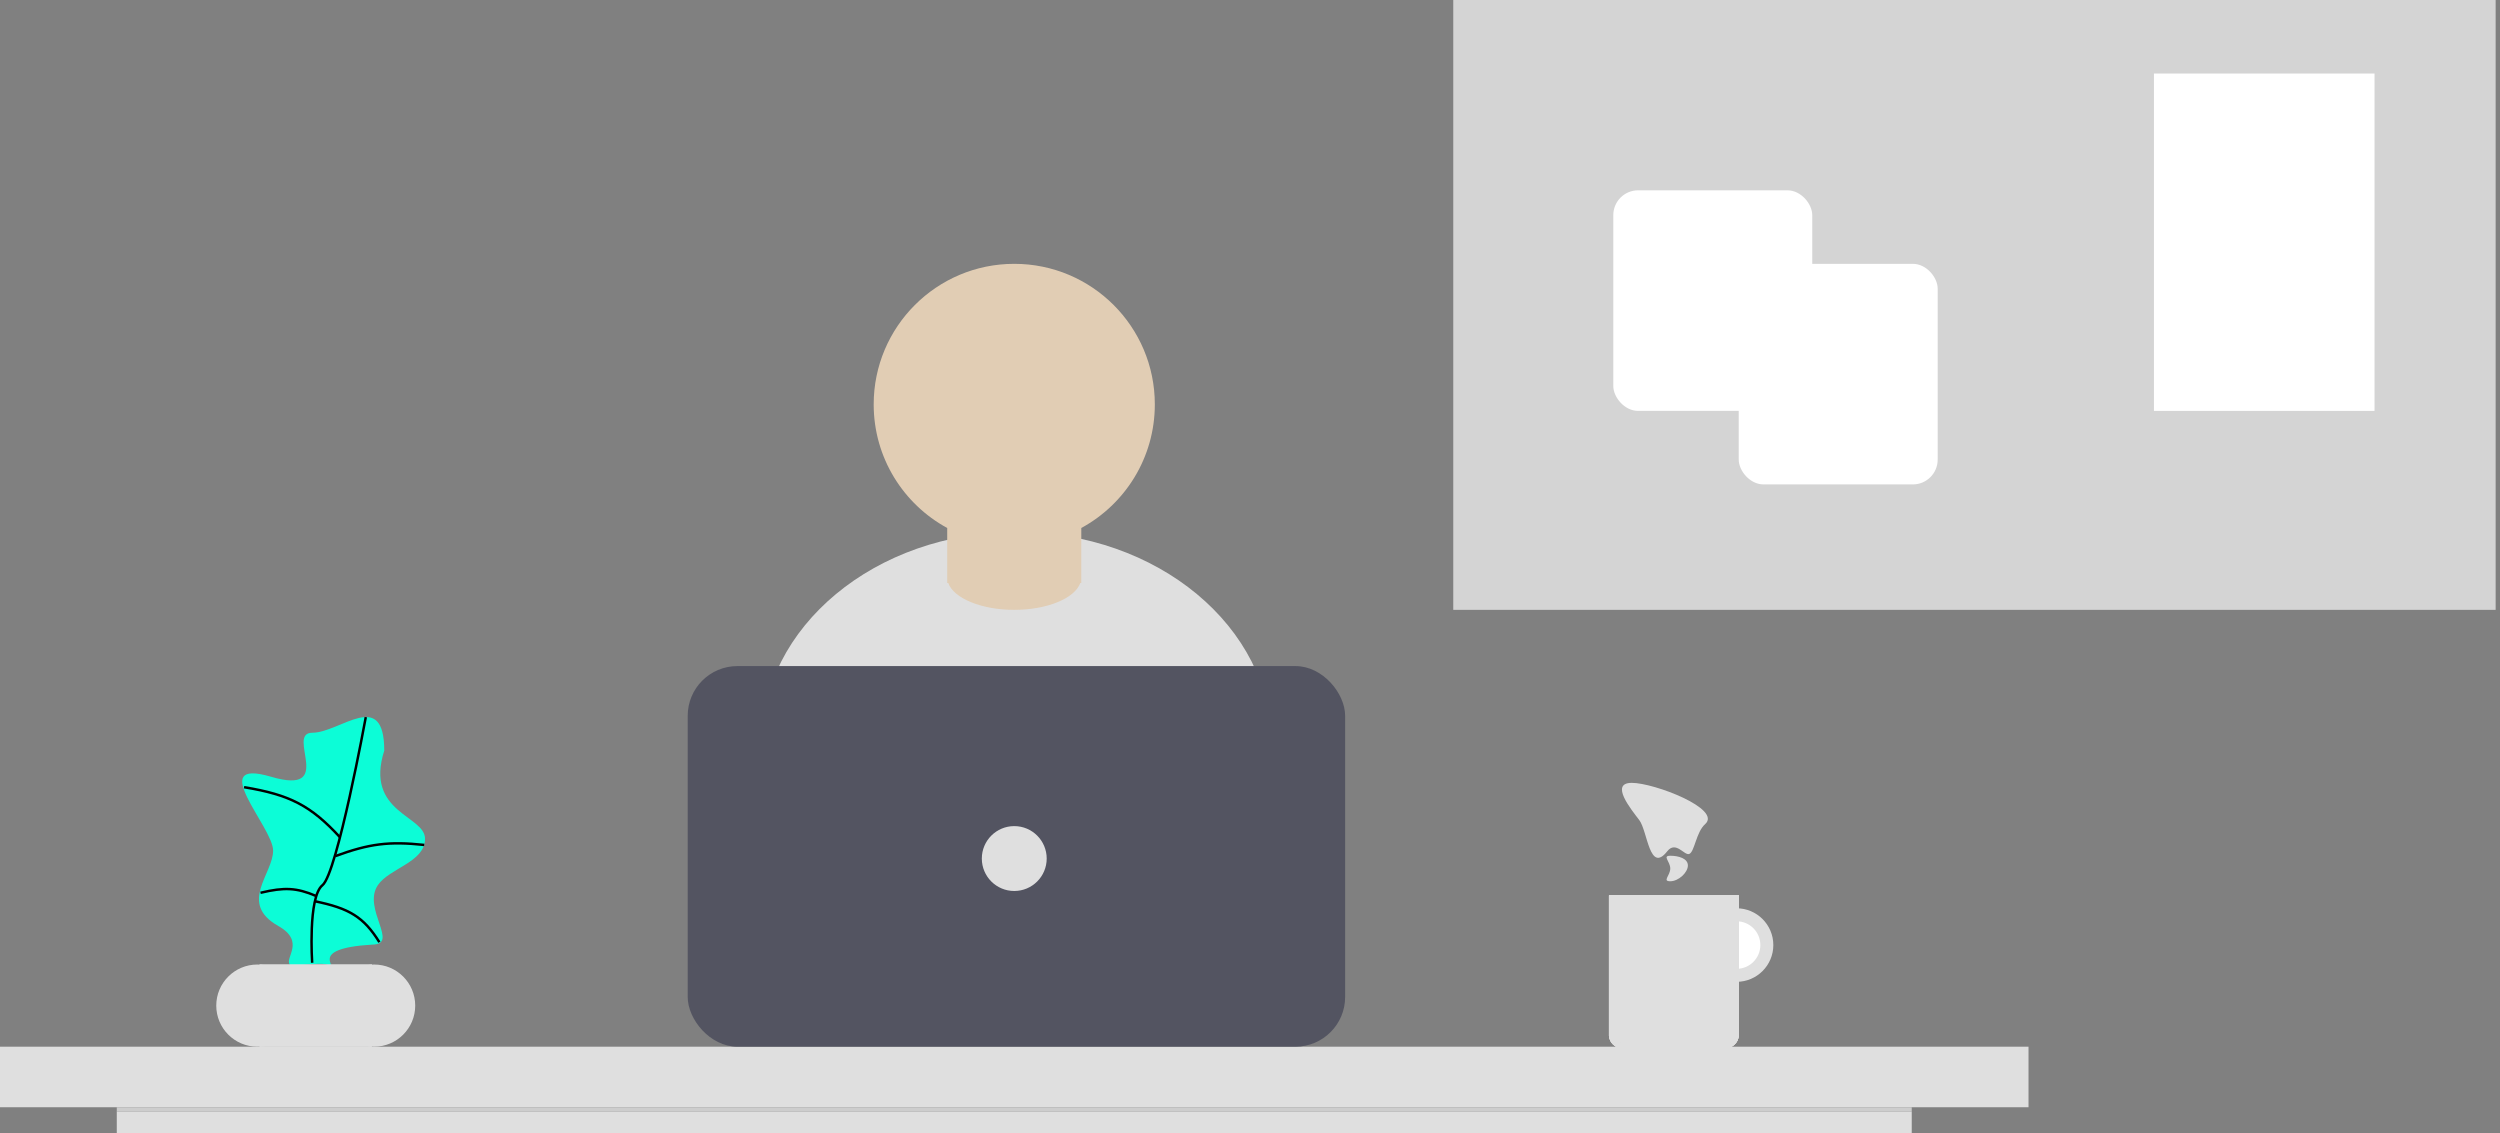 <svg width="503" height="228" viewBox="0 0 503 228" fill="none" xmlns="http://www.w3.org/2000/svg">
<rect x="0" y="0" width="503" height="228" fill="#808080" stroke="none"/>
<ellipse cx="204.504" cy="149.679" rx="51.343" ry="42.641" fill="#DFDFDF"/>
<rect y="210.595" width="408.137" height="12.183" fill="#DFDFDF"/>
<rect x="23.496" y="222.779" width="361.145" height="0.87" fill="#CDCDCD"/>
<rect x="138.366" y="134.015" width="132.275" height="76.58" rx="10" fill="#535461"/>
<rect x="23.496" y="223.649" width="361.145" height="4.351" fill="#DFDFDF"/>
<circle cx="204.069" cy="172.74" r="6.527" fill="#DFDFDF"/>
<path fill-rule="evenodd" clip-rule="evenodd" d="M217.557 106.231C226.37 101.441 232.351 92.102 232.351 81.366C232.351 65.746 219.689 53.084 204.069 53.084C188.449 53.084 175.786 65.746 175.786 81.366C175.786 92.102 181.768 101.441 190.58 106.231V116.168V117.294H190.78C191.882 120.366 197.412 122.702 204.069 122.702C210.725 122.702 216.255 120.366 217.358 117.294H217.557V116.168V106.231Z" fill="#E1CDB4"/>
<path d="M85.518 168.762C85.518 173.475 78.342 174.662 76.02 178.099C72.842 182.802 80.427 190.052 74.89 190.052C61.086 190.886 68.987 195.202 65.66 194.061C64.157 193.546 58.837 194.655 58.315 194.061C57.178 192.769 61.55 189.446 56.001 186.312C47.901 181.738 54.951 175.849 54.951 171.136C54.951 166.424 41.255 152.376 54.515 156.277C67.775 160.179 57.324 147.425 62.862 147.425C68.4 147.425 77.311 138.33 77.311 151.03C73.329 163.542 85.518 164.05 85.518 168.762Z" fill="#0CFDD7"/>
<path d="M73.598 144.286C73.598 144.286 67.84 175.71 64.88 178.105C61.92 180.5 62.808 193.712 62.808 193.712" stroke="black" stroke-width="0.5"/>
<path d="M49.106 158.384C58.32 159.899 62.544 162.098 68.379 168.433" stroke="black" stroke-width="0.5"/>
<path d="M67.471 172.248C74.323 169.748 78.234 169.248 85.349 170" stroke="black" stroke-width="0.5"/>
<path d="M52.415 179.629C57.261 178.473 59.687 178.625 63.525 180.241" stroke="black" stroke-width="0.5"/>
<path d="M63.27 181.317C70.282 182.738 73.184 184.505 76.33 189.572" stroke="black" stroke-width="0.5"/>
<rect x="52.214" y="194.061" width="22.626" height="16.534" fill="#DFDFDF"/>
<circle cx="51.779" cy="202.328" r="8.267" fill="#DFDFDF"/>
<rect width="22.626" height="16.534" transform="matrix(-1 0 0 1 74.84 194.061)" fill="#DFDFDF"/>
<circle r="8.267" transform="matrix(-1 0 0 1 75.275 202.328)" fill="#DFDFDF"/>
<circle cx="349.397" cy="190.145" r="7.397" fill="#DFDFDF"/>
<circle cx="349.397" cy="190.145" r="4.786" fill="white"/>
<path d="M323.725 180.137H349.832V208.418C349.832 208.418 347.434 210.304 341.565 211.246C338.493 211.74 329.571 211.246 328.076 211.246C323.725 211.246 323.725 208.418 323.725 208.418V180.137Z" fill="#DFDFDF"/>
<path d="M323.725 180.137H349.832V208.418C349.832 208.418 347.434 210.304 341.565 211.246C338.493 211.74 329.571 211.246 328.076 211.246C323.725 211.246 323.725 208.418 323.725 208.418V180.137Z" fill="#DFDFDF"/>
<path d="M323.725 180.137H349.832V208.418C349.832 208.418 347.434 210.304 341.565 211.246C338.493 211.74 329.571 211.246 328.076 211.246C323.725 211.246 323.725 208.418 323.725 208.418V180.137Z" fill="#DFDFDF"/>
<path d="M323.725 180.137H349.832V208.418C349.832 208.418 347.434 210.304 341.565 211.246C338.493 211.74 329.571 211.246 328.076 211.246C323.725 211.246 323.725 208.418 323.725 208.418V180.137Z" fill="#DFDFDF"/>
<path d="M349.832 180.137H323.725V208.418C323.725 208.418 326.124 210.304 331.992 211.246C335.064 211.74 343.986 211.246 345.481 211.246C349.832 211.246 349.832 208.418 349.832 208.418V180.137Z" fill="#DFDFDF"/>
<path d="M349.832 180.137H323.725V208.418C323.725 208.418 326.124 210.304 331.992 211.246C335.064 211.74 343.986 211.246 345.481 211.246C349.832 211.246 349.832 208.418 349.832 208.418V180.137Z" fill="#DFDFDF"/>
<path d="M349.832 180.137H323.725V208.418C323.725 208.418 326.124 210.304 331.992 211.246C335.064 211.74 343.986 211.246 345.481 211.246C349.832 211.246 349.832 208.418 349.832 208.418V180.137Z" fill="#DFDFDF"/>
<path d="M349.832 180.137H323.725V208.418C323.725 208.418 326.124 210.304 331.992 211.246C335.064 211.74 343.986 211.246 345.481 211.246C349.832 211.246 349.832 208.418 349.832 208.418V180.137Z" fill="#DFDFDF"/>
<path d="M343.066 165.822C341.274 167.403 340.949 171.368 339.888 171.811C338.898 172.223 337.178 169.079 335.447 171.281C331.862 175.844 331.496 167.207 329.825 165.007C328.155 162.807 323.818 157.511 328.318 157.511C332.818 157.511 346.528 162.767 343.066 165.822Z" fill="#DFDFDF"/>
<path d="M339.603 174.133C339.603 175.55 337.723 177.31 336.059 177.31C334.394 177.31 336.059 176.161 336.059 174.744C336.059 173.326 334.394 172.177 336.059 172.177C337.723 172.177 339.603 172.715 339.603 174.133Z" fill="#DFDFDF"/>
<rect x="292.397" width="209.725" height="122.702" fill="#D4D4D4"/>
<rect x="349.832" y="53.084" width="40.031" height="44.382" rx="5" fill="white"/>
<rect x="324.595" y="38.29" width="40.031" height="44.382" rx="5" fill="white"/>
<rect x="433.374" y="14.794" width="44.382" height="67.878" fill="white"/>
</svg>
